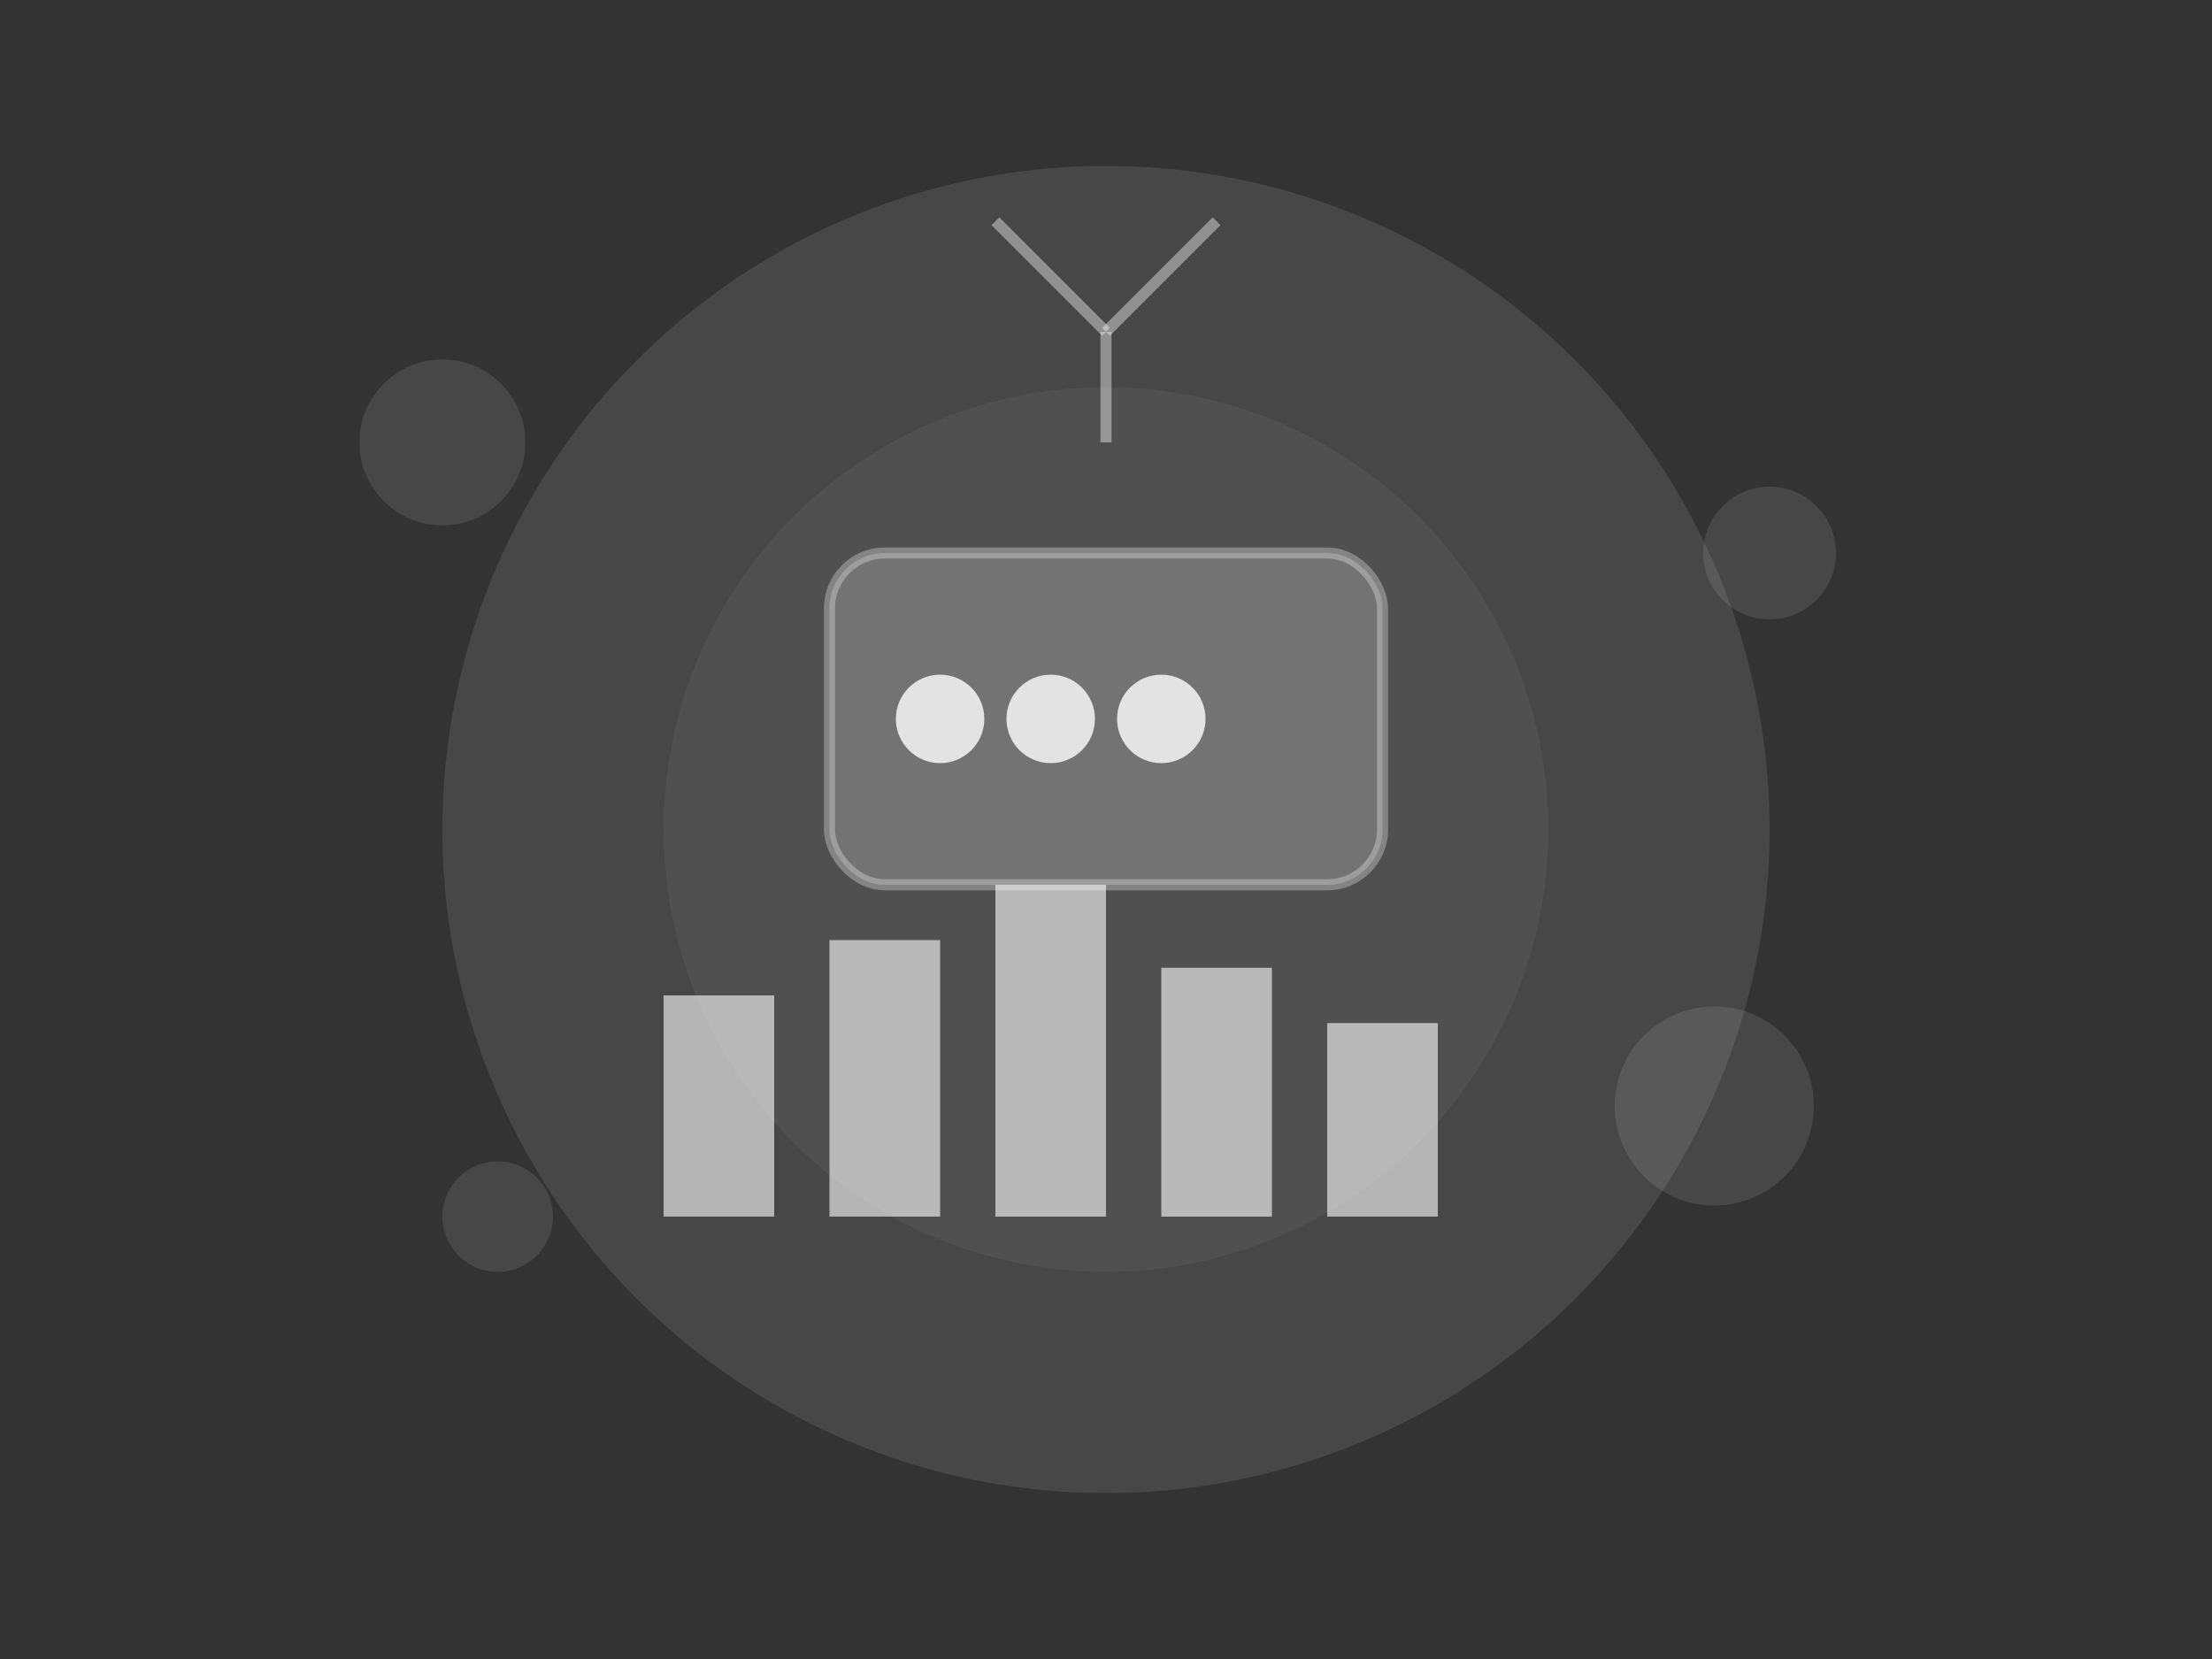 <svg xmlns="http://www.w3.org/2000/svg" viewBox="0 0 400 300" fill="none">
  <rect x="0" y="0" width="400" height="300" fill="#333333" stroke="none"/>
  <!-- Background circles -->
  <circle cx="200" cy="150" r="120" fill="rgba(255,255,255,0.1)"/>
  <circle cx="200" cy="150" r="80" fill="rgba(255,255,255,0.05)"/>
  
  <!-- Workshop elements -->
  <rect x="150" y="100" width="100" height="60" rx="10" fill="rgba(255,255,255,0.2)" stroke="rgba(255,255,255,0.3)" stroke-width="2"/>
  
  <!-- People icons -->
  <circle cx="170" cy="130" r="8" fill="rgba(255,255,255,0.8)"/>
  <circle cx="190" cy="130" r="8" fill="rgba(255,255,255,0.8)"/>
  <circle cx="210" cy="130" r="8" fill="rgba(255,255,255,0.8)"/>
  
  <!-- Chart elements -->
  <rect x="120" y="180" width="20" height="40" fill="rgba(255,255,255,0.6)"/>
  <rect x="150" y="170" width="20" height="50" fill="rgba(255,255,255,0.6)"/>
  <rect x="180" y="160" width="20" height="60" fill="rgba(255,255,255,0.6)"/>
  <rect x="210" y="175" width="20" height="45" fill="rgba(255,255,255,0.6)"/>
  <rect x="240" y="185" width="20" height="35" fill="rgba(255,255,255,0.6)"/>
  
  <!-- Connection lines -->
  <line x1="200" y1="80" x2="200" y2="60" stroke="rgba(255,255,255,0.4)" stroke-width="2"/>
  <line x1="200" y1="60" x2="180" y2="40" stroke="rgba(255,255,255,0.4)" stroke-width="2"/>
  <line x1="200" y1="60" x2="220" y2="40" stroke="rgba(255,255,255,0.4)" stroke-width="2"/>
  
  <!-- Floating elements -->
  <circle cx="80" cy="80" r="15" fill="rgba(255,255,255,0.1)"/>
  <circle cx="320" cy="100" r="12" fill="rgba(255,255,255,0.1)"/>
  <circle cx="90" cy="220" r="10" fill="rgba(255,255,255,0.1)"/>
  <circle cx="310" cy="200" r="18" fill="rgba(255,255,255,0.1)"/>
</svg>
